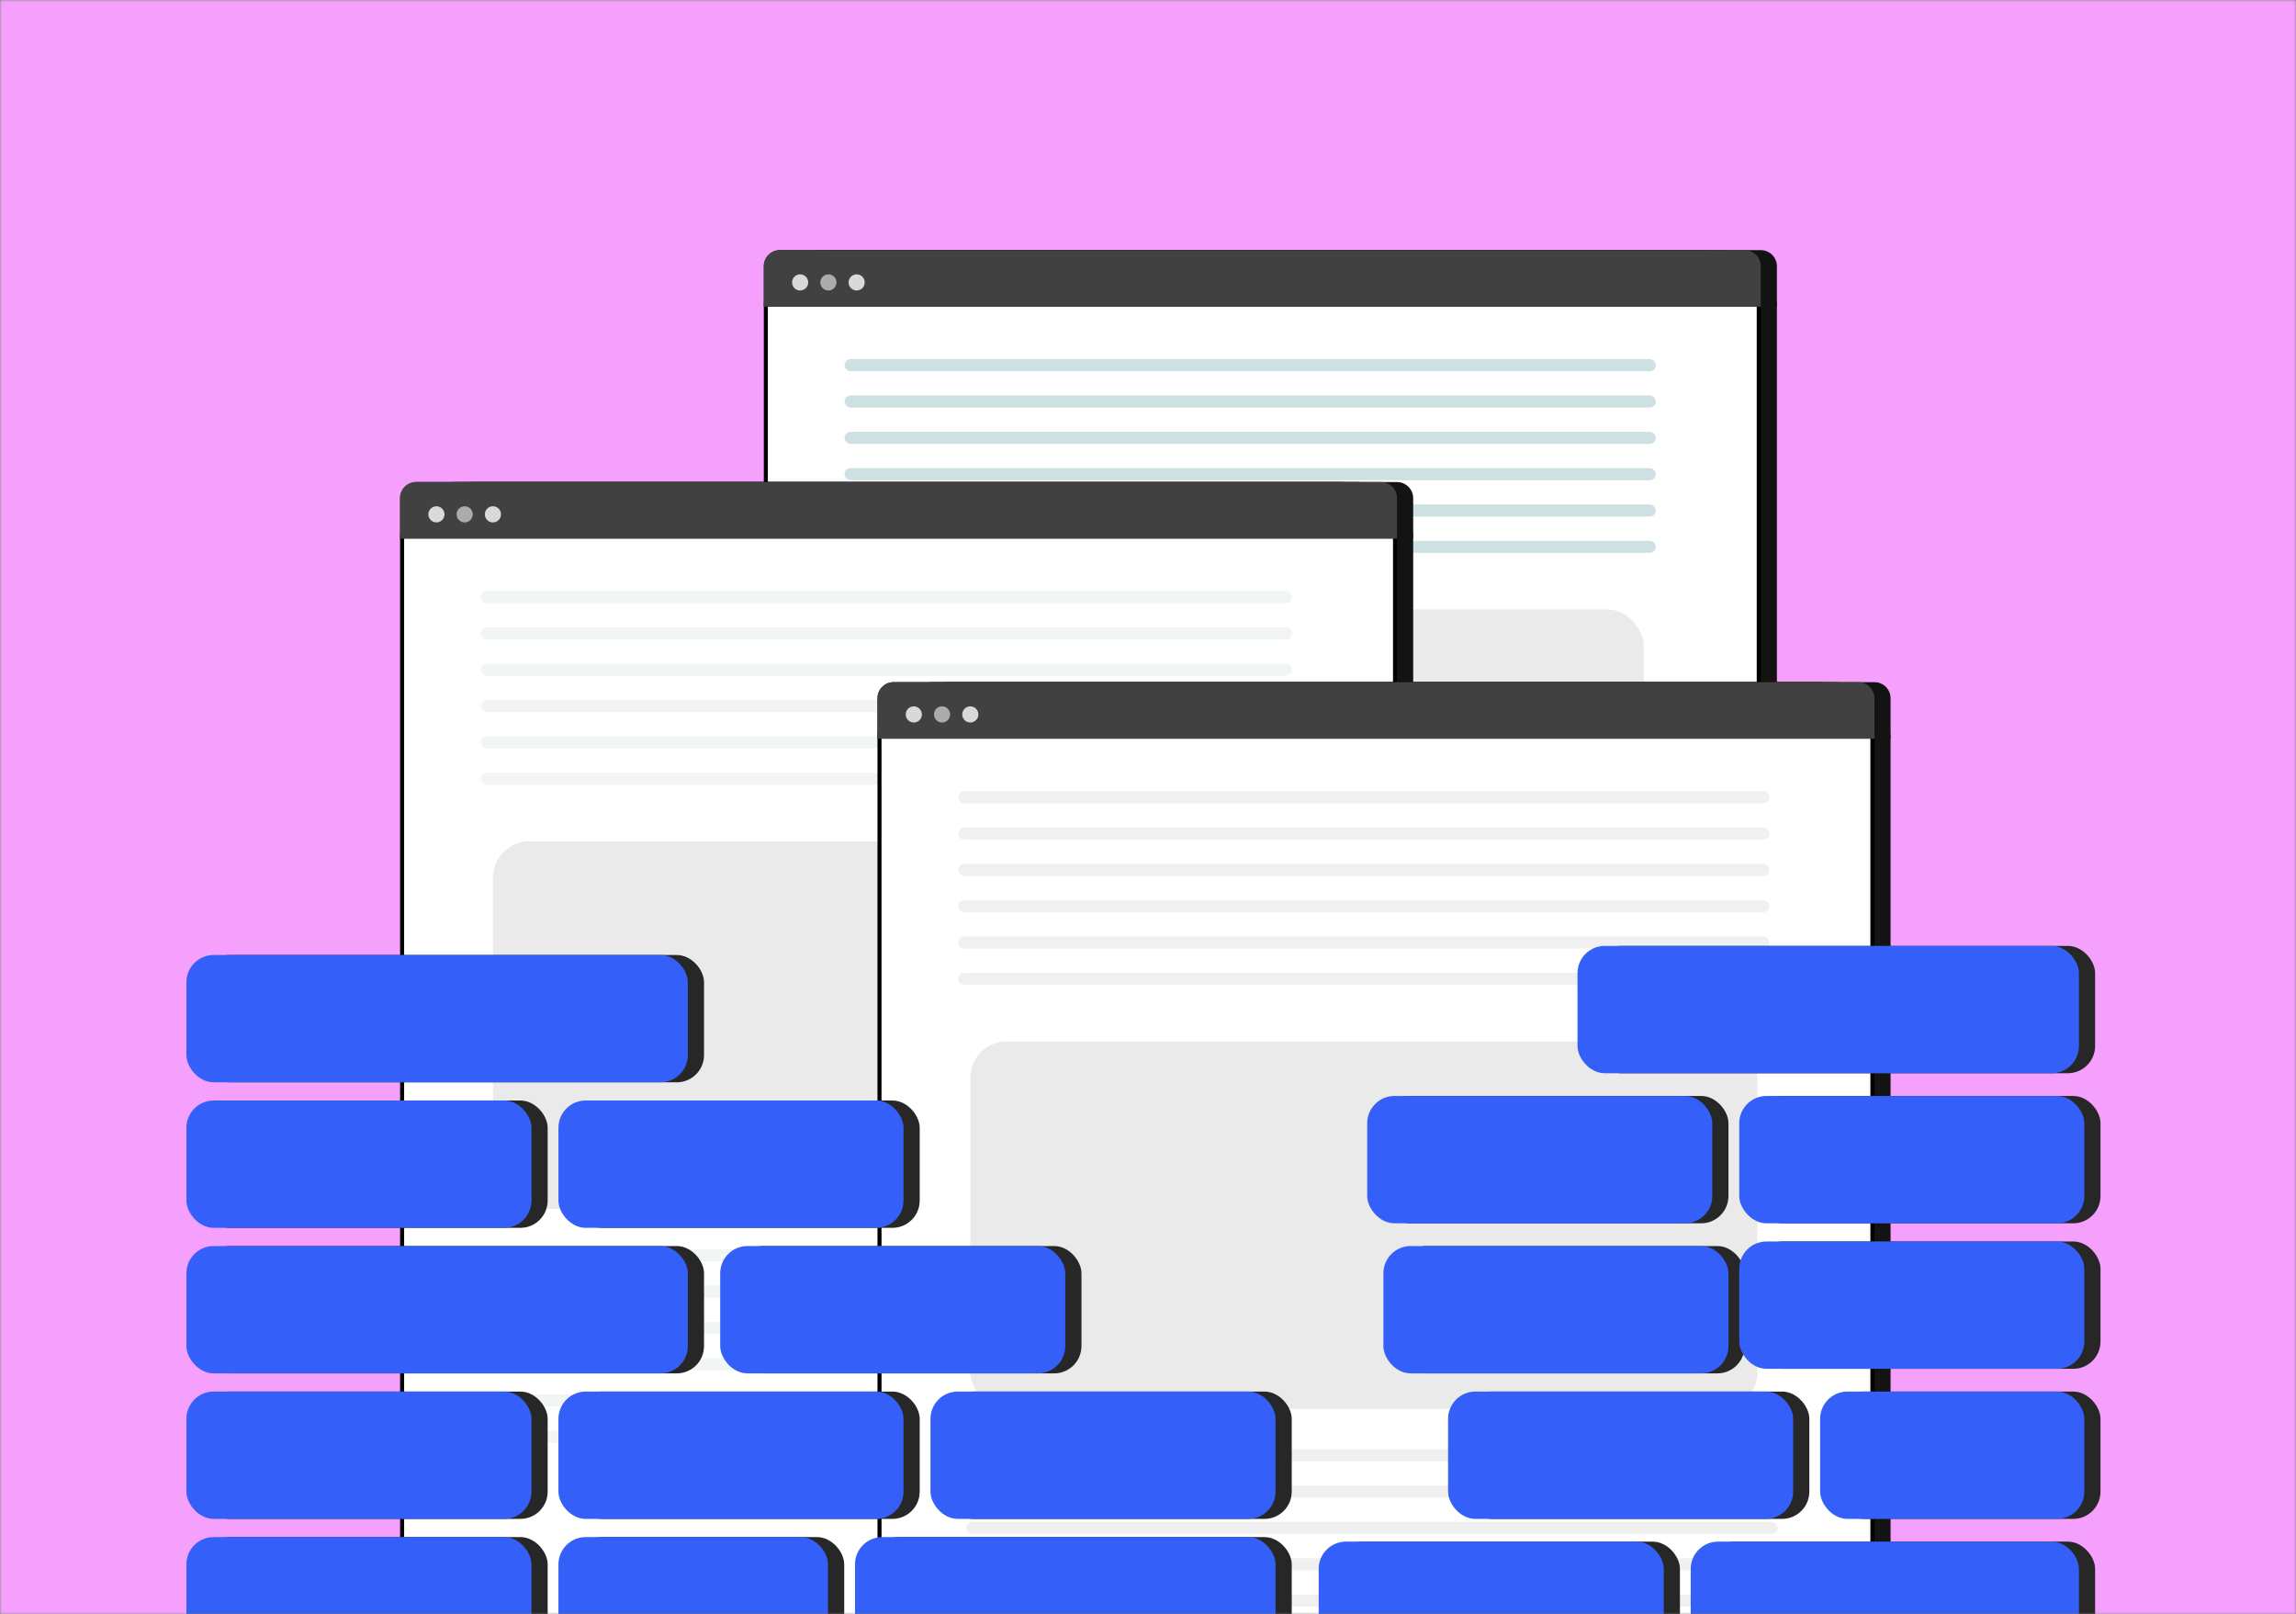 <svg width="505" height="355" viewBox="0 0 505 355" fill="none" xmlns="http://www.w3.org/2000/svg">
<rect x="0" y="0" width="505" height="355" fill="#808080" stroke="none"/>
<mask id="mask0_420_1739" style="mask-type:alpha" maskUnits="userSpaceOnUse" x="0" y="0" width="505" height="355">
<rect width="505" height="355" fill="#E7E7B9"/>
</mask>
<g mask="url(#mask0_420_1739)">
<rect width="505" height="355" fill="#F5A0FC"/>
<rect x="171.551" y="55" width="219.276" height="280.531" rx="12.429" fill="#131313"/>
<rect x="168.444" y="55.444" width="218.388" height="279.643" rx="11.985" fill="white" stroke="black" stroke-width="0.888"/>
<rect x="185.756" y="78.969" width="178.439" height="2.663" rx="1.332" fill="#1F737E" fill-opacity="0.22"/>
<rect x="185.756" y="86.959" width="178.439" height="2.663" rx="1.332" fill="#1F737E" fill-opacity="0.22"/>
<rect x="185.756" y="94.949" width="178.439" height="2.663" rx="1.332" fill="#1F737E" fill-opacity="0.22"/>
<rect x="185.756" y="102.938" width="178.439" height="2.663" rx="1.332" fill="#1F737E" fill-opacity="0.22"/>
<rect x="185.756" y="110.928" width="178.439" height="2.663" rx="1.332" fill="#1F737E" fill-opacity="0.22"/>
<rect x="185.756" y="118.918" width="178.439" height="2.663" rx="1.332" fill="#1F737E" fill-opacity="0.22"/>
<rect x="187.531" y="223.673" width="178.439" height="2.663" rx="1.332" fill="#1F737E" fill-opacity="0.22"/>
<rect x="187.531" y="231.663" width="178.439" height="2.663" rx="1.332" fill="#1F737E" fill-opacity="0.22"/>
<rect x="187.531" y="239.653" width="178.439" height="2.663" rx="1.332" fill="#1F737E" fill-opacity="0.22"/>
<rect x="187.531" y="247.643" width="178.439" height="2.663" rx="1.332" fill="#1F737E" fill-opacity="0.22"/>
<rect x="187.531" y="255.632" width="178.439" height="2.663" rx="1.332" fill="#1F737E" fill-opacity="0.22"/>
<rect x="187.531" y="263.622" width="178.439" height="2.663" rx="1.332" fill="#1F737E" fill-opacity="0.22"/>
<rect x="188.42" y="134.01" width="173.112" height="80.786" rx="7.99" fill="#EAEAEA"/>
<path d="M168 58.551C168 56.59 169.59 55 171.551 55H387.276C389.237 55 390.827 56.59 390.827 58.551V67.429H168V58.551Z" fill="#131313"/>
<path d="M168 58.551C168 56.59 169.59 55 171.551 55H383.724C385.686 55 387.276 56.59 387.276 58.551V67.429H168V58.551Z" fill="#414141"/>
<circle cx="175.99" cy="62.102" r="1.776" fill="#D9D9D9"/>
<circle cx="182.205" cy="62.102" r="1.776" fill="#ABABAB"/>
<circle cx="188.418" cy="62.102" r="1.776" fill="#D9D9D9"/>
<rect x="91.551" y="106" width="219.276" height="280.531" rx="12.429" fill="#131313"/>
<rect x="88.444" y="106.444" width="218.388" height="279.643" rx="11.985" fill="white" stroke="black" stroke-width="0.888"/>
<rect x="105.756" y="129.969" width="178.439" height="2.663" rx="1.332" fill="#C4D6D8" fill-opacity="0.24"/>
<rect x="105.756" y="137.959" width="178.439" height="2.663" rx="1.332" fill="#C4D6D8" fill-opacity="0.24"/>
<rect x="105.756" y="145.949" width="178.439" height="2.663" rx="1.332" fill="#C4D6D8" fill-opacity="0.24"/>
<rect x="105.756" y="153.939" width="178.439" height="2.663" rx="1.332" fill="#C4D6D8" fill-opacity="0.24"/>
<rect x="105.756" y="161.929" width="178.439" height="2.663" rx="1.332" fill="#C4D6D8" fill-opacity="0.24"/>
<rect x="105.756" y="169.918" width="178.439" height="2.663" rx="1.332" fill="#C4D6D8" fill-opacity="0.24"/>
<rect x="107.531" y="274.673" width="178.439" height="2.663" rx="1.332" fill="#C4D6D8" fill-opacity="0.24"/>
<rect x="107.531" y="282.663" width="178.439" height="2.663" rx="1.332" fill="#C4D6D8" fill-opacity="0.24"/>
<rect x="107.531" y="290.653" width="178.439" height="2.663" rx="1.332" fill="#C4D6D8" fill-opacity="0.24"/>
<rect x="107.531" y="298.643" width="178.439" height="2.663" rx="1.332" fill="#C4D6D8" fill-opacity="0.24"/>
<rect x="107.531" y="306.632" width="178.439" height="2.663" rx="1.332" fill="#C4D6D8" fill-opacity="0.24"/>
<rect x="107.531" y="314.623" width="178.439" height="2.663" rx="1.332" fill="#C4D6D8" fill-opacity="0.24"/>
<rect x="108.42" y="185.01" width="173.112" height="80.786" rx="7.99" fill="#EAEAEA"/>
<path d="M88 109.551C88 107.59 89.59 106 91.551 106H307.276C309.237 106 310.827 107.59 310.827 109.551V118.429H88V109.551Z" fill="#131313"/>
<path d="M88 109.551C88 107.59 89.59 106 91.551 106H303.724C305.686 106 307.276 107.59 307.276 109.551V118.429H88V109.551Z" fill="#414141"/>
<circle cx="95.99" cy="113.102" r="1.776" fill="#D9D9D9"/>
<circle cx="102.205" cy="113.102" r="1.776" fill="#ABABAB"/>
<circle cx="108.418" cy="113.102" r="1.776" fill="#D9D9D9"/>
<rect x="196.551" y="150" width="219.276" height="280.531" rx="12.429" fill="#131313"/>
<rect x="193.444" y="150.444" width="218.388" height="279.643" rx="11.985" fill="white" stroke="black" stroke-width="0.888"/>
<rect x="210.756" y="173.97" width="178.439" height="2.663" rx="1.332" fill="#AFB1B2" fill-opacity="0.19"/>
<rect x="210.756" y="181.959" width="178.439" height="2.663" rx="1.332" fill="#AFB1B2" fill-opacity="0.19"/>
<rect x="210.756" y="189.949" width="178.439" height="2.663" rx="1.332" fill="#AFB1B2" fill-opacity="0.19"/>
<rect x="210.756" y="197.939" width="178.439" height="2.663" rx="1.332" fill="#AFB1B2" fill-opacity="0.19"/>
<rect x="210.756" y="205.929" width="178.439" height="2.663" rx="1.332" fill="#AFB1B2" fill-opacity="0.19"/>
<rect x="210.756" y="213.919" width="178.439" height="2.663" rx="1.332" fill="#AFB1B2" fill-opacity="0.19"/>
<rect x="212.531" y="318.674" width="178.439" height="2.663" rx="1.332" fill="#AFB1B2" fill-opacity="0.19"/>
<rect x="212.531" y="326.664" width="178.439" height="2.663" rx="1.332" fill="#AFB1B2" fill-opacity="0.19"/>
<rect x="212.531" y="334.653" width="178.439" height="2.663" rx="1.332" fill="#AFB1B2" fill-opacity="0.19"/>
<rect x="212.531" y="342.643" width="178.439" height="2.663" rx="1.332" fill="#AFB1B2" fill-opacity="0.19"/>
<rect x="212.531" y="350.633" width="178.439" height="2.663" rx="1.332" fill="#AFB1B2" fill-opacity="0.19"/>
<rect x="213.42" y="229.011" width="173.112" height="80.786" rx="7.99" fill="#EAEAEA"/>
<path d="M193 153.551C193 151.59 194.59 150 196.551 150H412.276C414.237 150 415.827 151.59 415.827 153.551V162.429H193V153.551Z" fill="#131313"/>
<path d="M193 153.551C193 151.59 194.59 150 196.551 150H408.724C410.686 150 412.276 151.59 412.276 153.551V162.429H193V153.551Z" fill="#414141"/>
<circle cx="200.99" cy="157.102" r="1.776" fill="#D9D9D9"/>
<circle cx="207.205" cy="157.102" r="1.776" fill="#ABABAB"/>
<circle cx="213.418" cy="157.102" r="1.776" fill="#D9D9D9"/>
<rect x="44.559" y="210" width="110.29" height="28" rx="6" fill="#272727"/>
<rect x="350.525" y="208" width="110.29" height="28" rx="6" fill="#272727"/>
<rect x="44.559" y="274" width="110.29" height="28" rx="6" fill="#272727"/>
<rect x="44.559" y="242" width="75.898" height="28" rx="6" fill="#272727"/>
<rect x="386.102" y="241" width="75.898" height="28" rx="6" fill="#272727"/>
<rect x="126.387" y="242" width="75.898" height="28" rx="6" fill="#272727"/>
<rect x="304.273" y="241" width="75.898" height="28" rx="6" fill="#272727"/>
<rect x="161.965" y="274" width="75.898" height="28" rx="6" fill="#272727"/>
<rect x="44.559" y="306" width="75.898" height="28" rx="6" fill="#272727"/>
<rect x="44.559" y="338" width="75.898" height="28" rx="6" fill="#272727"/>
<rect x="126.387" y="306" width="75.898" height="28" rx="6" fill="#272727"/>
<rect x="126.387" y="338" width="59.296" height="28" rx="6" fill="#272727"/>
<rect x="208.215" y="306" width="75.898" height="28" rx="6" fill="#272727"/>
<rect x="191.611" y="338" width="92.501" height="28" rx="6" fill="#272727"/>
<rect x="307.832" y="274" width="75.898" height="28" rx="6" fill="#272727"/>
<rect x="322.062" y="306" width="75.898" height="28" rx="6" fill="#272727"/>
<rect x="293.602" y="339" width="75.898" height="28" rx="6" fill="#272727"/>
<rect x="403.891" y="306" width="58.11" height="28" rx="6" fill="#272727"/>
<rect x="375.43" y="339" width="85.386" height="28" rx="6" fill="#272727"/>
<rect x="386.102" y="273" width="75.898" height="28" rx="6" fill="#272727"/>
<rect x="41" y="210" width="110.29" height="28" rx="6" fill="#345FF8"/>
<rect x="346.967" y="208" width="110.29" height="28" rx="6" fill="#345FF8"/>
<rect x="41" y="274" width="110.29" height="28" rx="6" fill="#345FF8"/>
<rect x="41" y="242" width="75.898" height="28" rx="6" fill="#345FF8"/>
<rect x="382.543" y="241" width="75.898" height="28" rx="6" fill="#345FF8"/>
<rect x="122.828" y="242" width="75.898" height="28" rx="6" fill="#345FF8"/>
<rect x="300.715" y="241" width="75.898" height="28" rx="6" fill="#345FF8"/>
<rect x="158.406" y="274" width="75.898" height="28" rx="6" fill="#345FF8"/>
<rect x="41" y="306" width="75.898" height="28" rx="6" fill="#345FF8"/>
<rect x="41" y="338" width="75.898" height="28" rx="6" fill="#345FF8"/>
<rect x="122.828" y="306" width="75.898" height="28" rx="6" fill="#345FF8"/>
<rect x="122.828" y="338" width="59.296" height="28" rx="6" fill="#345FF8"/>
<rect x="204.656" y="306" width="75.898" height="28" rx="6" fill="#345FF8"/>
<rect x="188.053" y="338" width="92.501" height="28" rx="6" fill="#345FF8"/>
<rect x="304.273" y="274" width="75.898" height="28" rx="6" fill="#345FF8"/>
<rect x="318.504" y="306" width="75.898" height="28" rx="6" fill="#345FF8"/>
<rect x="290.043" y="339" width="75.898" height="28" rx="6" fill="#345FF8"/>
<rect x="400.332" y="306" width="58.11" height="28" rx="6" fill="#345FF8"/>
<rect x="371.871" y="339" width="85.386" height="28" rx="6" fill="#345FF8"/>
<rect x="382.543" y="273" width="75.898" height="28" rx="6" fill="#345FF8"/>
</g>
</svg>
